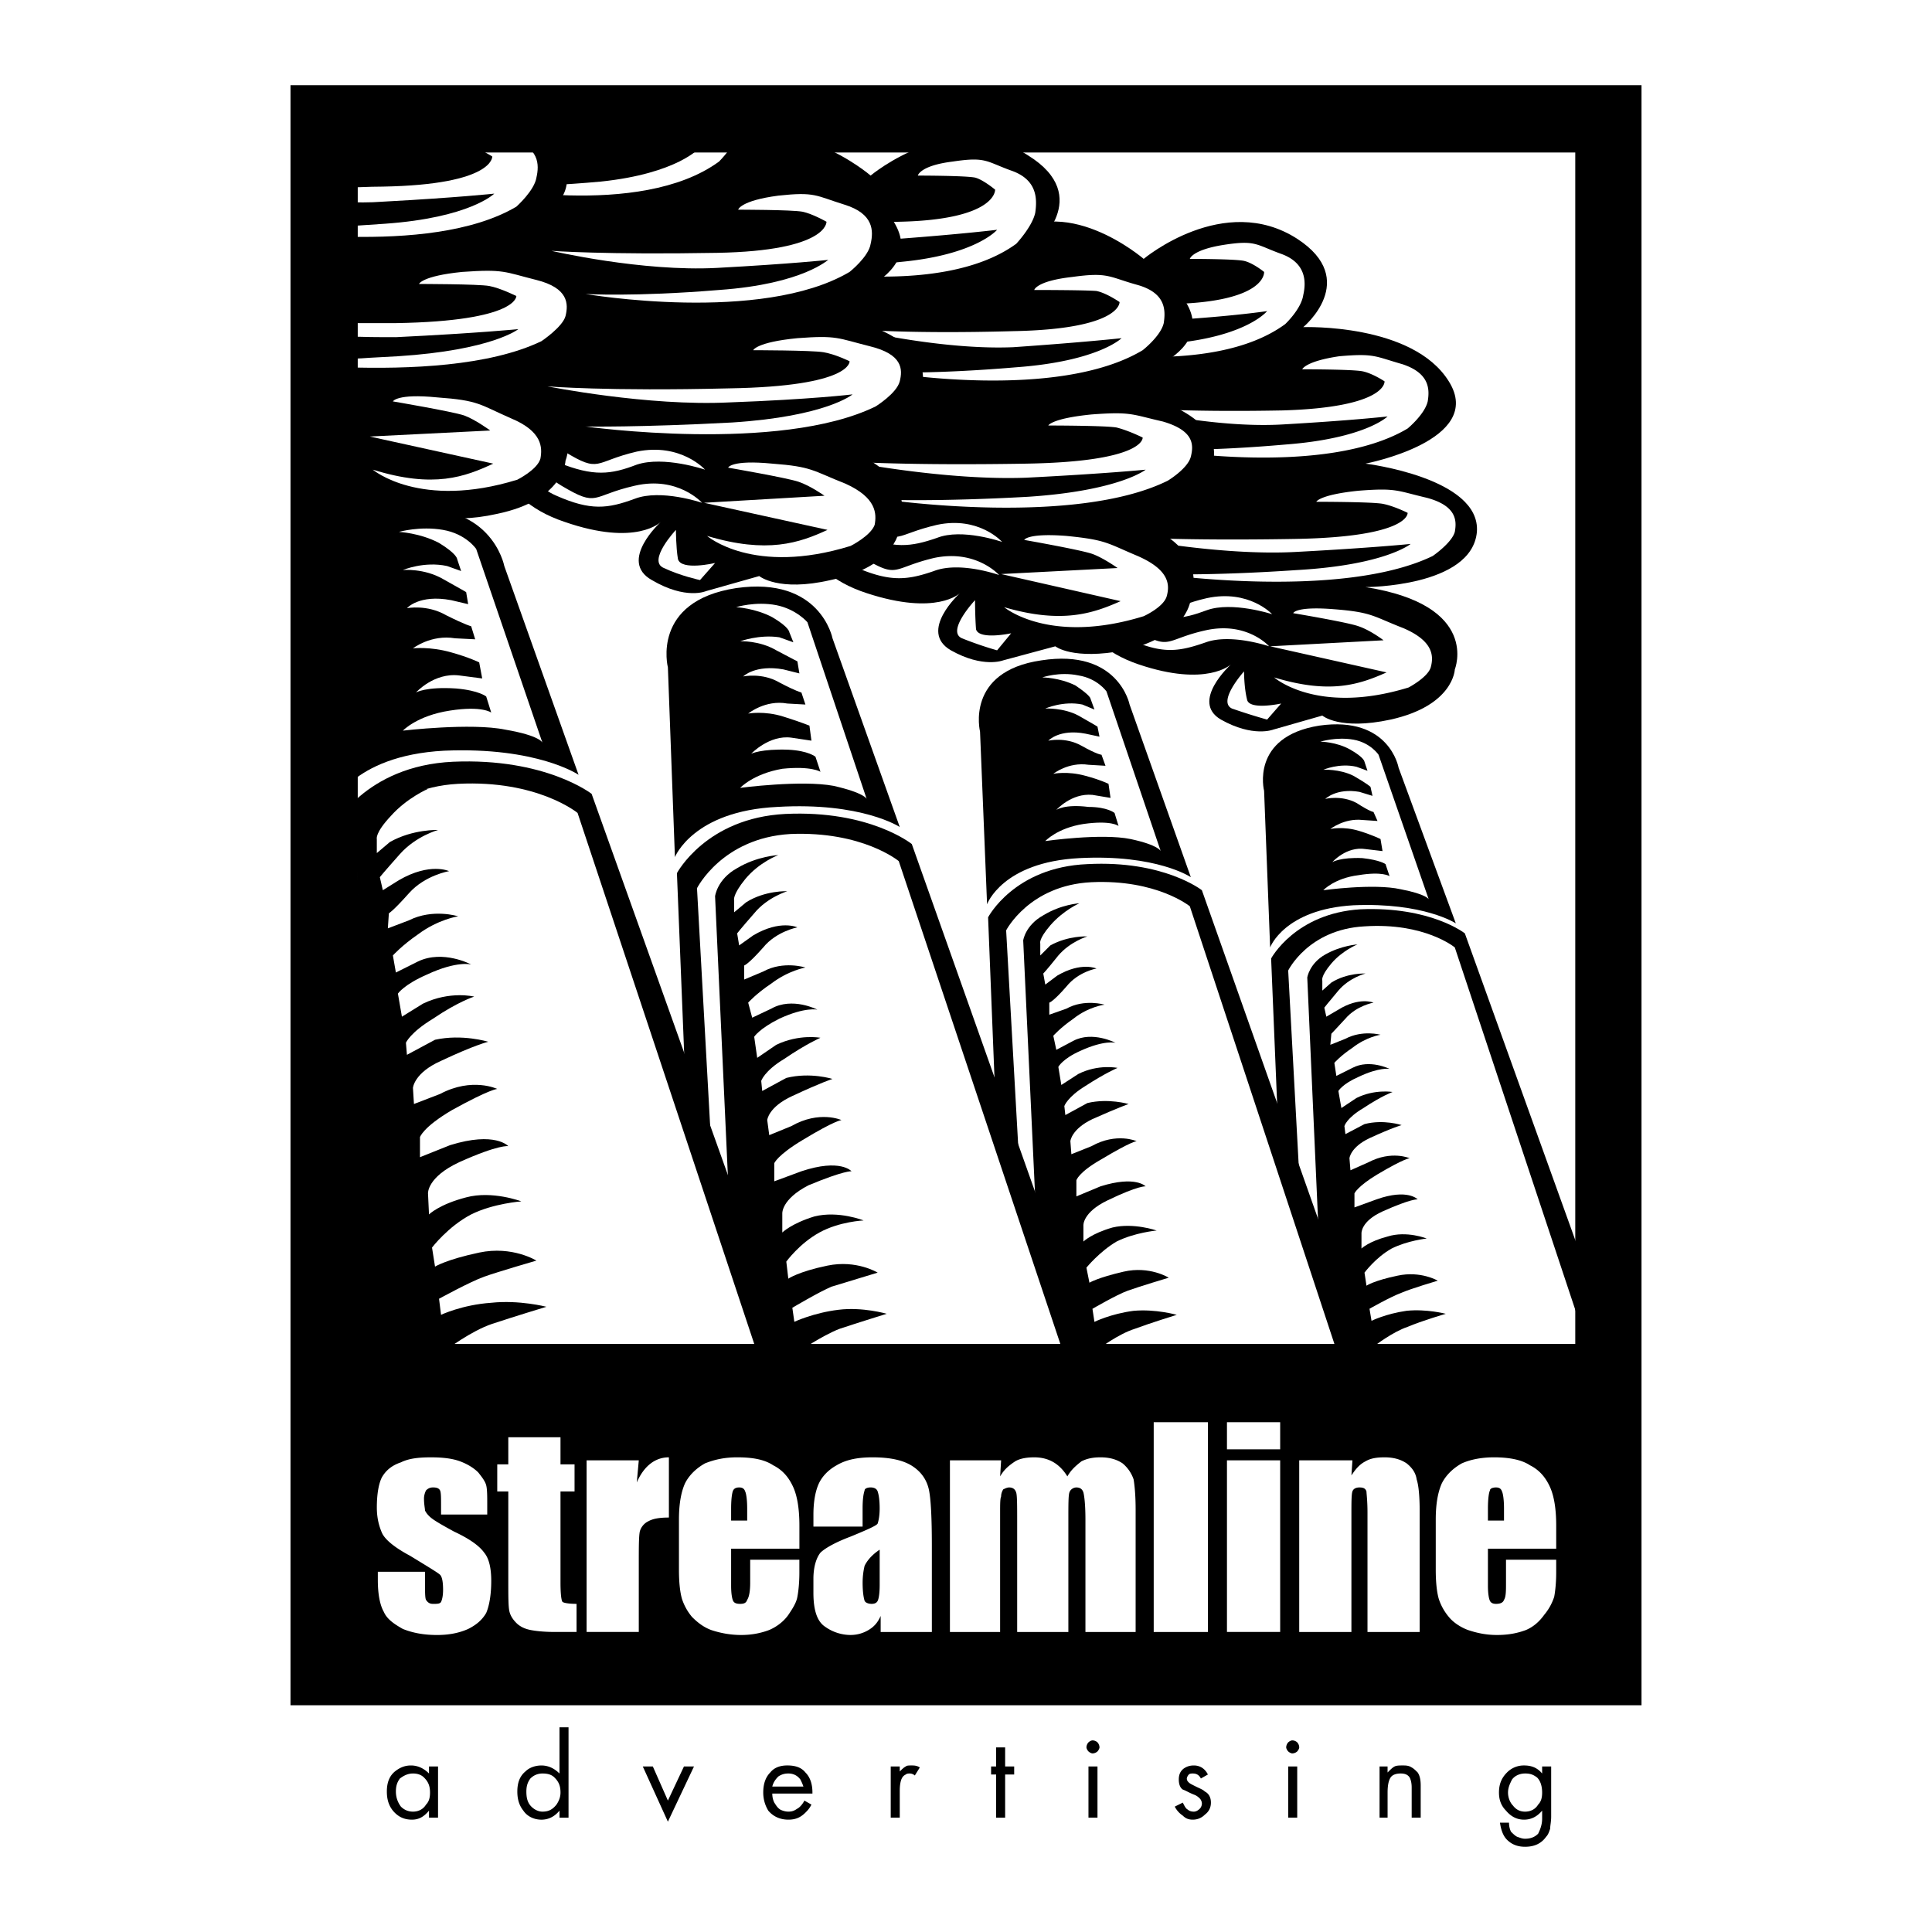 <svg xmlns="http://www.w3.org/2000/svg" width="2500" height="2500" viewBox="0 0 192.756 192.756"><g fill-rule="evenodd" clip-rule="evenodd"><path fill="#fff" d="M0 0h192.756v192.756H0V0z"/><path fill="#fff" d="M32.488 11.008h127.881v130.183H32.488V11.008z"/><path d="M106.793 58.575s0 5.408 6.809 7.711c6.811 2.303 9.213 0 9.213 0s-4.105 3.706-1 5.508c3.203 1.803 5.207 1.001 5.207 1.001l4.906-1.402s1.703 1.502 6.811.4c6.309-1.402 6.408-5.007 6.408-5.007s2.604-6.409-8.912-8.211c0 0 10.615 0 11.115-5.508.4-5.408-11.115-6.81-11.115-6.81s12.018-2.303 8.312-8.211c-3.605-5.809-14.521-5.408-14.521-5.408s5.709-4.707-.602-8.812c-7.309-4.707-15.32 2.003-15.32 2.003s-8.111-7.01-14.02-1.802c-5.809 5.207 3.805 16.323 3.805 16.323s-7.911 2.804-6.91 9.714 9.814 8.511 9.814 8.511z"/><path d="M128.223 32.338s1.602-1.502 1.803-2.904c.301-1.302.301-3.205-2.203-4.106-2.504-.901-2.504-1.402-5.707-.901-3.205.5-3.406 1.402-3.406 1.402s4.508 0 5.408.2 2.002 1.102 2.002 1.102.301 3.004-9.312 3.205c-9.514.3-14.119-.2-14.119-.2s7.811 2.203 14.119 1.803c6.41-.401 9.613-.901 9.613-.901s-2.002 2.503-9.312 3.204c-7.311.601-11.416.501-11.416.501s15.02 3.103 22.53-2.405zM140.439 42.752s1.703-1.402 2.004-2.704c.199-1.202.199-2.804-2.504-3.705-2.805-.801-2.805-1.102-6.309-.801-3.404.5-3.705 1.301-3.705 1.301s5.006 0 6.008.201c1.002.2 2.203 1.001 2.203 1.001s.301 2.604-10.215 2.904c-10.514.2-15.521-.301-15.521-.301s8.512 2.103 15.521 1.702c7.01-.4 10.516-.801 10.516-.801s-2.203 2.203-10.215 2.804c-8.012.701-12.518.501-12.518.501s16.525 2.805 24.735-2.102zM142.943 55.471s1.902-1.302 2.203-2.404c.201-1.102.201-2.604-2.803-3.405-3.006-.701-3.006-1.001-6.811-.701-3.906.4-4.205 1.102-4.205 1.102s5.508 0 6.609.2c1.102.201 2.502.902 2.502.902s.301 2.403-11.215 2.604c-11.617.2-17.125-.201-17.125-.201s9.414 1.903 17.125 1.502c7.611-.401 11.516-.801 11.516-.801s-2.504 2.103-11.316 2.604c-8.812.601-13.719.401-13.719.401s18.126 2.603 27.239-1.803zM127.121 67.587s4.307 3.806 13.42 1.001c0 0 1.902-1.001 2.203-2.003.299-1.102.299-2.604-2.705-3.905-3.104-1.202-3.104-1.603-7.01-1.903-3.805-.3-4.006.4-4.006.4s5.408.902 6.51 1.302c1.201.4 2.504 1.402 2.504 1.402l-11.316.601 11.617 2.604c-2.705 1.203-5.609 2.204-11.217.501zM127.822 70.191s-3.205.701-3.404-.401c-.301-1.202-.301-2.804-.301-2.804s-2.703 3.005-1.201 3.706a61.732 61.732 0 0 0 3.504 1.102l1.402-1.603zM126.621 64.483s-2.203-2.503-6.309-1.602-3.506 2.103-6.91 0c-3.404-2.003-4.105-3.905-4.105-3.905s.4 3.505 3.605 4.907c3.203 1.402 4.807 1.102 7.41.2 2.502-.901 6.309.4 6.309.4z" fill="#fff"/><path d="M126.922 61.279s-2.305-2.503-6.51-1.603c-4.006.901-3.305 2.103-6.811 0-3.404-2.002-4.105-3.805-4.105-3.805s.4 3.405 3.605 4.807c3.205 1.402 4.906 1.102 7.311.2 2.504-.901 6.51.401 6.51.401z" fill="#fff"/><path d="M79.354 51.265s0 5.607 7.11 7.911c7.01 2.303 9.312 0 9.312 0s-4.206 3.805-.901 5.708c3.204 1.803 5.208 1.001 5.208 1.001l5.207-1.402s1.701 1.402 6.91.401c6.508-1.502 6.609-5.208 6.609-5.208s2.803-6.609-9.113-8.412c0 0 10.914 0 11.416-5.708.5-5.608-11.416-7.01-11.416-7.01s12.316-2.403 8.611-8.412c-3.805-6.108-15.021-5.608-15.021-5.608s5.908-4.906-.701-9.013c-7.51-4.906-15.721 2.003-15.721 2.003s-8.412-7.21-14.42-1.802c-6.109 5.408 3.905 16.724 3.905 16.724s-8.211 3.004-7.11 10.014c1.002 7.21 10.115 8.813 10.115 8.813z"/><path d="M101.385 24.327s1.602-1.703 1.902-3.104c.201-1.402.201-3.305-2.402-4.206-2.504-.901-2.504-1.402-5.809-.901-3.304.401-3.504 1.402-3.504 1.402s4.707 0 5.708.2c.801.201 2.002 1.202 2.002 1.202s.201 3.004-9.613 3.205c-9.914.3-14.521-.201-14.521-.201s7.911 2.404 14.521 1.903c6.609-.5 9.814-.901 9.814-.901s-2.104 2.503-9.614 3.204c-7.41.801-11.716.501-11.716.501s15.521 3.304 23.232-2.304zM114.004 34.941s1.801-1.402 2.102-2.704c.201-1.302.201-3.004-2.604-3.805-2.904-.801-2.904-1.302-6.51-.801-3.604.4-3.805 1.301-3.805 1.301s5.107 0 6.209.101c1.002.2 2.303 1.102 2.303 1.102s.201 2.704-10.615 2.904c-10.714.3-15.922-.201-15.922-.201s8.712 2.103 15.922 1.803c7.211-.5 10.816-.901 10.816-.901s-2.305 2.303-10.516 2.904c-8.312.701-12.918.5-12.918.5s17.024 2.905 25.538-2.203zM116.506 47.96s2.004-1.202 2.305-2.403c.299-1.202.299-2.604-2.805-3.505-3.104-.701-3.104-1.002-7.109-.701-4.006.4-4.307 1.102-4.307 1.102s5.707 0 6.809.2c1.203.3 2.605 1.001 2.605 1.001s.299 2.403-11.617 2.604c-11.917.201-17.625-.2-17.625-.2s9.613 1.903 17.625 1.602c7.91-.4 11.916-.801 11.916-.801s-2.604 2.103-11.717 2.704c-9.012.501-14.119.3-14.119.3s18.726 2.703 28.039-1.903zM100.184 60.578s4.506 3.805 13.92.901c0 0 2.002-.901 2.303-2.003s.301-2.604-2.904-4.005c-3.104-1.302-3.104-1.603-7.109-2.003-3.906-.301-4.207.4-4.207.4s5.709 1.001 6.811 1.402c1.102.401 2.504 1.402 2.504 1.402l-11.617.601 11.918 2.704c-2.707 1.201-5.811 2.303-11.619.601zM100.885 63.182s-3.205.701-3.506-.401c-.1-1.302-.1-2.904-.1-2.904s-2.904 3.104-1.302 3.805a35.564 35.564 0 0 0 3.505 1.202l1.403-1.702zM99.684 57.373s-2.305-2.604-6.51-1.702c-4.206 1.001-3.505 2.103-7.01 0-3.505-2.104-4.206-4.006-4.206-4.006s.4 3.605 3.605 5.007c3.305 1.402 5.007 1.202 7.611.301 2.603-1.002 6.51.4 6.51.4z" fill="#fff"/><path d="M99.982 54.068s-2.303-2.604-6.508-1.702c-4.307 1.001-3.605 2.103-7.01 0-3.605-2.104-4.307-4.006-4.307-4.006s.401 3.605 3.706 5.007c3.304 1.402 5.007 1.202 7.611.301 2.504-1.001 6.508.4 6.508.4z" fill="#fff"/><path d="M40.099 14.012c1.102 5.208 5.808 10.615 5.808 10.615s-8.412 2.904-7.31 10.314c1.102 7.311 10.515 8.913 10.515 8.913s0 5.808 7.21 8.211c7.21 2.504 9.614 0 9.614 0s-4.306 3.906-.901 5.809c3.405 2.003 5.407 1.102 5.407 1.102l5.308-1.502s1.903 1.603 7.11.401c6.81-1.402 6.91-5.308 6.91-5.308s2.804-6.709-9.413-8.712c0 0 11.316 0 11.716-5.808.5-5.708-11.716-7.11-11.716-7.11s12.718-2.503 8.812-8.812c-3.805-6.209-15.421-5.808-15.421-5.808s1.502-1.202 2.203-3.005l-35.852.7z"/><path d="M70.842 13.111c.7-.101-1.002 1.602-1.002 1.602s-2.203 2.604-9.914 3.405c-7.711.701-12.117.401-12.117.401s16.022 3.404 23.934-2.404c0 0 1.703-1.703 2.003-3.104l-2.904.1zM84.762 27.13s1.902-1.502 2.103-2.804c.3-1.302.3-3.004-2.604-3.906-2.904-.901-2.904-1.302-6.61-.901-3.805.501-4.005 1.402-4.005 1.402s5.308 0 6.409.2c1.001.2 2.403 1.001 2.403 1.001s.2 2.904-10.916 3.104c-11.215.201-16.523-.2-16.523-.2s9.013 2.103 16.523 1.702c7.411-.4 11.116-.801 11.116-.801 0-.1-2.403 2.403-10.916 3.004-8.512.701-13.319.401-13.319.401s17.526 3.006 26.339-2.202zM87.365 40.549s2.103-1.302 2.403-2.503c.301-1.202.301-2.704-3.004-3.505-3.204-.801-3.204-1.102-7.21-.801-4.106.401-4.406 1.202-4.406 1.202s5.808 0 7.01.2 2.604.901 2.604.901.3 2.503-12.017 2.704c-12.217.3-18.125-.2-18.125-.2s10.014 2.003 18.125 1.602c8.211-.3 12.317-.801 12.317-.801s-2.604 2.203-12.017 2.804c-9.313.501-14.621.401-14.621.401s19.327 2.703 28.941-2.004zM70.542 53.468s4.606 4.005 14.32 1.001c0 0 2.003-1.001 2.403-2.103.2-1.102.2-2.704-2.904-4.106-3.305-1.302-3.305-1.703-7.31-2.003-4.106-.4-4.407.401-4.407.401s5.809 1.001 7.01 1.401c1.202.401 2.604 1.402 2.604 1.402l-12.017.701 12.317 2.704c-2.804 1.302-6.008 2.404-12.016.602zM71.343 56.171s-3.405.801-3.706-.401c-.2-1.201-.2-2.904-.2-2.904s-2.904 3.104-1.202 3.805c1.703.801 3.605 1.202 3.605 1.202l1.503-1.702zM70.041 50.163s-2.403-2.704-6.709-1.703c-4.406 1.001-3.605 2.203-7.311 0-3.605-2.203-4.306-4.106-4.306-4.106s.5 3.705 3.805 5.107c3.405 1.502 5.107 1.302 7.812.3 2.603-1 6.709.402 6.709.402z" fill="#fff"/><path d="M70.341 46.858s-2.403-2.704-6.81-1.803c-4.307 1.001-3.605 2.203-7.21 0-3.605-2.103-4.406-4.006-4.406-4.006s.401 3.605 3.806 5.107c3.504 1.402 5.207 1.202 7.811.2 2.703-.9 6.809.502 6.809.502z" fill="#fff"/><path d="M37.094 52.366l5.408-1.502s1.703 1.602 7.11.401c6.709-1.402 6.81-5.308 6.81-5.308s2.804-6.709-9.413-8.612c0 0 11.216 0 11.717-5.808.5-5.808-11.717-7.21-11.717-7.21s12.718-2.404 8.812-8.712c-3.806-6.309-15.522-5.308-15.522-5.308l-5.808 4.406-1.803 6.91 2.203 28.04.3 4.206 1.903-1.503z"/><path d="M34.19 18.719c1.202 0 2.504-.101 4.006-.101 11.116-.2 10.916-3.004 10.916-3.004s-1.402-.901-2.503-1.202c-1.001-.1-6.309-.1-6.309-.1s.3-.901 3.906-1.302c3.805-.5 3.805 0 6.709.801 2.904.901 2.904 2.604 2.604 3.905-.201 1.302-2.003 2.904-2.003 2.904-4.406 2.604-11.016 3.104-16.523 3.004l-.902-1.001c1.302-.1 2.804-.2 4.306-.3 8.512-.601 10.916-3.004 10.916-3.004s-3.705.4-11.116.801c-1.302.1-2.704.1-4.006 0v-1.401h-.001zM34.491 36.644c6.309.2 14.32-.101 19.527-2.604 0 0 2.103-1.402 2.403-2.503.301-1.202.301-2.804-2.904-3.605-3.205-.801-3.205-1.102-7.411-.801-4.006.401-4.306 1.202-4.306 1.202s5.909 0 7.01.2 2.704 1.001 2.704 1.001.2 2.503-12.017 2.704h-4.606l-.4 1.302c1.702.1 3.305.1 5.007.1 8.212-.4 12.217-.801 12.217-.801s-2.604 2.103-12.017 2.704c-1.903.1-3.706.2-5.208.3v.801h.001zM37.195 46.858s4.706 4.005 14.42 1.001c0 0 2.003-1.001 2.303-2.103.2-1.102.2-2.704-2.904-4.006-3.205-1.402-3.205-1.802-7.411-2.103-4.006-.4-4.406.401-4.406.401s5.908 1.001 7.11 1.402c1.102.4 2.604 1.502 2.604 1.502l-12.017.601 12.317 2.704c-2.804 1.303-5.908 2.504-12.016.601z" fill="#fff"/><path d="M126.721 94.525l-.602-15.622s-1.4-5.408 5.508-6.509c7.012-1.001 7.912 4.206 7.912 4.206l5.707 15.522s-3.203-2.103-10.213-1.803c-6.91.401-8.312 4.206-8.312 4.206z"/><path d="M128.523 136.785l-1.703-41.158s2.404-4.506 8.914-4.907c7.01-.3 10.414 2.403 10.414 2.403l13.52 37.553-.701 5.607-30.444.502z"/><path d="M130.627 135.784l-2.104-38.955s2.002-4.106 7.611-4.406c6.008-.401 9.012 2.103 9.012 2.103l12.518 37.653-.301 3.305-26.736.3zM137.537 75.298s-.803-1.202-2.504-1.502c-1.703-.3-3.305.201-3.305.201s1.602 0 3.004.801 1.402 1.201 1.402 1.201l.301.902-1.102-.401c-1.703-.4-3.307.3-3.307.3s1.604-.1 3.006.601c1.402.801 1.701 1.102 1.701 1.102l.201.901-1.303-.4c-2.303-.401-3.404.701-3.404.701s1.602-.401 3.105.401c1.4.901 1.701.901 1.701.901l.4.901-1.502-.1c-1.803-.2-3.205.901-3.205.901s1.303-.301 2.904.2c1.303.4 2.104.801 2.104.801l.201 1.202-1.703-.201c-1.902-.3-3.305 1.302-3.305 1.302s.801-.501 3.004-.4c1.803.2 2.303.601 2.303.601l.402 1.202s-.701-.501-3.105-.1c-2.404.3-3.506 1.502-3.506 1.502s5.008-.701 7.713-.1c2.604.501 2.803 1.001 2.803 1.001l-5.004-14.421z" fill="#fff"/><path d="M132.229 138.087l-1.803-40.557s.201-1.402 1.803-2.304 3.205-1.001 3.205-1.001-1.502.601-2.604 1.903-.902 1.702-.902 1.702v1.001l.902-.801c1.602-1.001 3.404-.9 3.404-.9s-1.602.4-2.703 1.701c-1.102 1.303-1.402 1.703-1.402 1.703l.199.901 1.203-.701c2.102-1.302 3.504-.701 3.504-.701s-1.701.301-2.805 1.603c-1.201 1.302-1.4 1.502-1.4 1.502l-.102 1.102 1.502-.601c1.703-.901 3.506-.401 3.506-.401s-1.402.201-2.805 1.303c-1.201.801-1.803 1.502-1.803 1.502l.201 1.302 1.602-.801c1.703-.901 3.707.1 3.707.1s-1.002-.2-3.105.801c-1.602.701-2.002 1.402-2.002 1.402l.299 1.702 1.504-1.001c1.801-.901 3.604-.601 3.604-.601s-1.102.4-2.904 1.602c-1.701 1.002-1.902 1.803-1.902 1.803l.1.801 1.904-1.001c1.902-.501 3.705.101 3.705.101s-.801.2-3.205 1.302c-1.902.9-2.002 2.002-2.002 2.002l.1 1.202 1.803-.801c2.303-1.202 4.105-.401 4.105-.401s-.5 0-3.205 1.603c-2.002 1.202-2.303 1.902-2.303 1.902v1.402l2.203-.801c3.104-1.102 4.105 0 4.105 0s-.6-.101-3.504 1.201c-2.203 1.002-2.104 2.203-2.104 2.203v1.502s.701-.7 2.604-1.201c1.902-.601 3.906.2 3.906.2s-1.904.2-3.506 1.001c-1.602.902-2.703 2.404-2.703 2.404l.199 1.302s.701-.501 3.105-1.002c2.303-.501 4.006.501 4.006.501s-2.705.801-3.605 1.201c-1.102.401-3.205 1.603-3.205 1.603l.201 1.202s1.4-.701 3.504-1.002c2.004-.2 3.906.301 3.906.301s-2.404.701-3.807 1.302c-1.502.501-3.305 1.902-3.305 1.902l-4.905 3.804zM98.48 90.219l-.701-17.224s-1.501-6.009 6.109-7.11c7.711-1.201 8.812 4.407 8.812 4.407l6.109 17.224s-3.406-2.303-11.117-1.902c-7.71.4-9.212 4.605-9.212 4.605z"/><path d="M100.383 136.785l-1.801-45.264s2.604-5.007 9.912-5.308c7.611-.401 11.418 2.604 11.418 2.604l16.924 47.867-2.904-.5-33.549.601z"/><path d="M102.787 135.684l-2.404-42.86s2.305-4.507 8.514-4.807c6.508-.3 9.812 2.404 9.812 2.404l14.822 44.863-1.504.1-29.24.3zM110.398 68.989s-.902-1.302-2.805-1.602c-1.902-.401-3.605.2-3.605.2s1.703 0 3.305.801c1.502 1.001 1.502 1.302 1.502 1.302l.4 1.102-1.201-.5c-1.902-.401-3.705.4-3.705.4s1.803-.1 3.305.701c1.602.901 1.902 1.102 1.902 1.102l.201 1.001-1.402-.3c-2.604-.5-3.705.701-3.705.701s1.701-.401 3.305.501c1.602.901 2.002.901 2.002.901l.4 1.102-1.701-.1c-2.004-.301-3.506.901-3.506.901s1.402-.3 3.205.2c1.502.4 2.303.801 2.303.801l.201 1.402-1.803-.301c-2.104-.2-3.605 1.502-3.605 1.502s.801-.601 3.205-.3c1.902 0 2.604.601 2.604.601l.4 1.302s-.701-.601-3.506-.2c-2.604.4-3.805 1.703-3.805 1.703s5.607-.801 8.512-.2c2.805.601 3.004 1.202 3.004 1.202l-5.407-15.925z" fill="#fff"/><path d="M104.189 138.888l-2.104-45.063s.201-1.502 2.002-2.503c1.803-1.102 3.605-1.202 3.605-1.202s-1.602.701-2.904 2.203c-1.201 1.402-1 1.803-1 1.803v1.202l1-1.001c1.803-1.001 3.705-.901 3.705-.901s-1.701.501-2.902 1.903c-1.203 1.502-1.504 1.803-1.504 1.803l.201 1.101 1.201-.901c2.404-1.401 3.906-.701 3.906-.701s-1.803.301-3.004 1.803c-1.303 1.502-1.703 1.603-1.703 1.603v1.202l1.703-.602c1.803-1.001 3.805-.4 3.805-.4s-1.602.2-3.104 1.402c-1.303.9-2.004 1.702-2.004 1.702l.301 1.402 1.703-.901c1.902-1.002 4.205.2 4.205.2s-1.102-.301-3.504.801c-1.803.802-2.203 1.603-2.203 1.603l.299 1.803 1.703-1.102c2.002-1.002 3.906-.601 3.906-.601s-1.203.5-3.205 1.802c-1.803 1.102-2.104 2.003-2.104 2.003l.1.901 2.203-1.201c2.104-.501 4.107.1 4.107.1s-.902.301-3.605 1.502c-2.104 1.002-2.203 2.203-2.203 2.203l.1 1.302 2.004-.801c2.502-1.402 4.506-.501 4.506-.501s-.5 0-3.506 1.803c-2.303 1.302-2.504 2.103-2.504 2.103v1.603l2.404-1.001c3.506-1.102 4.506 0 4.506 0s-.701-.101-3.805 1.401c-2.504 1.202-2.404 2.504-2.404 2.504v1.603s.803-.802 2.904-1.402c2.104-.501 4.406.301 4.406.301s-2.203.2-4.006 1.102c-1.701 1.001-3.004 2.604-3.004 2.604l.301 1.502s.801-.501 3.404-1.102 4.508.601 4.508.601-3.006.901-4.107 1.303c-1.102.4-3.504 1.802-3.504 1.802l.199 1.302s1.604-.801 3.906-1.102c2.203-.2 4.307.401 4.307.401s-2.604.801-4.207 1.401c-1.602.501-3.605 2.003-3.605 2.003l-5.405 4.3zM67.337 85.513l-.701-18.927s-1.703-6.609 6.81-7.911c8.412-1.202 9.613 5.007 9.613 5.007l6.709 18.827s-3.805-2.504-12.217-2.003c-8.411.4-10.214 5.007-10.214 5.007z"/><path d="M69.54 136.886l-2.003-49.771s2.904-5.508 10.815-5.908c8.412-.401 12.618 3.004 12.618 3.004l18.426 51.974-2.904.1-36.952.601z"/><path d="M72.144 135.684L69.54 88.617s2.503-5.007 9.313-5.408c7.21-.3 10.815 2.704 10.815 2.704l16.523 49.37-1.803.1-32.244.301zM80.556 62.08s-1.102-1.302-3.104-1.703c-2.103-.401-4.005.2-4.005.2s1.902.1 3.605 1.001c1.702 1.001 1.702 1.502 1.702 1.502l.401 1.001-1.402-.5c-2.003-.301-3.905.4-3.905.4s1.902-.1 3.605.901c1.703.901 2.103 1.102 2.103 1.102l.2 1.202-1.602-.401c-2.804-.5-4.005.701-4.005.701s1.902-.4 3.604.601c1.703.901 2.203 1.002 2.203 1.002l.401 1.202-1.803-.1c-2.203-.401-3.906 1.001-3.906 1.001s1.603-.3 3.505.301c1.602.5 2.604.901 2.604.901l.2 1.502-2.002-.3c-2.203-.3-4.006 1.602-4.006 1.602s1.001-.5 3.705-.4c2.003.1 2.704.701 2.704.701l.5 1.502s-.901-.601-3.805-.301c-2.904.501-4.206 1.903-4.206 1.903s6.108-.801 9.313-.2c3.104.701 3.305 1.302 3.305 1.302L80.556 62.08z" fill="#fff"/><path d="M33.088 80.405l-.801-20.729s-1.903-7.31 7.411-8.712c9.313-1.402 10.615 5.508 10.615 5.508l7.41 20.83s-4.105-2.804-13.419-2.404c-9.312.5-11.216 5.608-11.216 5.507zM73.646 139.689l-2.303-50.271s.2-1.702 2.203-2.804c2.003-1.202 4.105-1.302 4.105-1.302s-1.903.701-3.305 2.403c-1.301 1.603-1.102 2.103-1.102 2.103v1.202l1.202-1.001c1.903-1.202 4.106-1.102 4.106-1.102s-2.003.601-3.305 2.203c-1.402 1.602-1.702 2.003-1.702 2.003l.2 1.202 1.402-1.001c2.704-1.602 4.406-.801 4.406-.801s-2.103.401-3.405 2.003c-1.502 1.703-1.903 1.803-1.903 1.803v1.401l1.903-.801c2.003-1.102 4.206-.4 4.206-.4s-1.703.301-3.405 1.603c-1.502 1.001-2.304 1.902-2.304 1.902l.401 1.502 1.903-.901c2.103-1.201 4.606.101 4.606.101s-1.202-.301-3.806.901c-2.003 1.001-2.503 1.803-2.503 1.803l.301 2.103 1.902-1.302c2.303-1.102 4.406-.701 4.406-.701s-1.402.602-3.605 2.104c-2.003 1.201-2.303 2.203-2.303 2.203l.1 1.001 2.403-1.302c2.403-.601 4.606.101 4.606.101s-1.001.3-4.006 1.702c-2.403 1.102-2.503 2.403-2.503 2.403l.201 1.502 2.203-.901c2.804-1.603 5.007-.601 5.007-.601s-.601 0-3.905 2.003c-2.504 1.502-2.804 2.303-2.804 2.303v1.803l2.704-1.001c3.905-1.303 5.007 0 5.007 0s-.7-.101-4.306 1.401c-2.704 1.402-2.604 2.805-2.604 2.805v1.902s.901-.901 3.204-1.603c2.404-.601 4.907.4 4.907.4s-2.403.101-4.406 1.202-3.305 2.904-3.305 2.904l.2 1.702s1.001-.701 3.906-1.302c2.904-.602 5.007.701 5.007.701s-3.304 1.001-4.606 1.401c-1.202.501-3.906 2.104-3.906 2.104l.201 1.401s1.903-.9 4.406-1.201c2.403-.301 4.807.4 4.807.4s-2.904.901-4.707 1.502c-1.803.701-4.106 2.304-4.106 2.304l-6.006 4.806z"/><path d="M35.492 137.186l-2.203-54.677s3.104-6.109 11.917-6.51c9.213-.4 13.82 3.205 13.82 3.205l20.229 56.58-3.104.801-40.659.601z"/><path d="M38.296 135.884l-2.804-51.773s2.704-5.508 10.215-5.909c7.911-.4 11.917 2.904 11.917 2.904l18.125 54.477-1.902-.1-35.551.401z" fill="#fff"/><path d="M37.495 139.989l-2.003-56.68s.301-1.902 2.604-3.204c2.203-1.302 4.606-1.402 4.606-1.402s-2.103.901-3.705 2.704c-1.603 1.702-1.402 2.303-1.402 2.303v1.402l1.302-1.102c2.303-1.302 4.807-1.202 4.807-1.202s-2.203.601-3.806 2.403c-1.602 1.803-2.002 2.303-2.002 2.303l.3 1.302 1.603-1.001c3.104-1.802 5.007-.901 5.007-.901s-2.403.401-4.006 2.203c-1.602 1.803-2.003 2.003-2.003 2.003l-.1 1.502 2.103-.801c2.403-1.202 4.907-.401 4.907-.401s-2.003.301-4.006 1.803c-1.602 1.102-2.503 2.103-2.503 2.103l.3 1.703 2.203-1.102c2.504-1.202 5.308.301 5.308.301s-1.402-.401-4.406 1.001c-2.303 1.001-2.904 1.902-2.904 1.902l.4 2.304 2.103-1.302c2.704-1.303 5.107-.701 5.107-.701s-1.603.5-4.106 2.203c-2.303 1.402-2.704 2.403-2.704 2.403l.1 1.202 2.804-1.503c2.704-.601 5.307.2 5.307.2s-1.302.301-4.707 1.903c-2.704 1.201-2.804 2.703-2.804 2.703l.1 1.603 2.604-1.001c3.205-1.703 5.708-.501 5.708-.501s-.701 0-4.506 2.103c-2.904 1.703-3.205 2.704-3.205 2.704v2.003l3.004-1.202c4.506-1.401 5.808.101 5.808.101s-.901-.2-4.907 1.603c-3.204 1.502-3.104 3.104-3.104 3.104l.1 2.104s1.001-1.002 3.705-1.702c2.604-.701 5.508.4 5.508.4s-2.804.2-5.007 1.302c-2.303 1.201-3.905 3.305-3.905 3.305l.3 1.902s1.102-.701 4.406-1.401c3.304-.701 5.708.801 5.708.801s-3.806 1.102-5.208 1.603c-1.402.5-4.506 2.203-4.506 2.203l.2 1.603s2.103-1.002 5.007-1.202c2.804-.301 5.507.4 5.507.4s-3.304 1.002-5.407 1.702c-2.103.701-4.606 2.604-4.606 2.604l-7.008 5.305z"/><path d="M47.509 54.77s-1.001-1.502-3.304-1.903c-2.304-.401-4.406.2-4.406.2s2.103.1 4.005 1.102c1.803 1.102 1.803 1.602 1.803 1.602l.4 1.202-1.402-.501c-2.303-.5-4.406.4-4.406.4s2.103-.2 4.006.901c1.802 1.002 2.303 1.302 2.303 1.302l.201 1.202-1.703-.4c-3.205-.601-4.406.801-4.406.801s2.003-.4 3.906.701c2.002 1.001 2.503 1.102 2.503 1.102l.4 1.302-2.003-.101c-2.403-.4-4.206 1.002-4.206 1.002s1.702-.201 3.805.4c1.803.501 2.804 1.001 2.804 1.001l.3 1.602-2.304-.3c-2.503-.3-4.306 1.703-4.306 1.703s1.001-.601 4.006-.401c2.303.201 3.004.801 3.004.801l.501 1.603s-.901-.701-4.106-.201c-3.305.501-4.707 2.003-4.707 2.003s6.81-.801 10.214-.1c3.505.601 3.705 1.302 3.705 1.302L47.509 54.77z" fill="#fff"/><path d="M28.983 8.504h134.791v161.628H28.983V8.504zm6.709 6.71h121.472v118.867H35.692V15.214z"/><path d="M48.61 151.105h-4.606v-.901c0-.801 0-1.302-.1-1.502s-.3-.301-.701-.301c-.3 0-.5.101-.701.301-.1.2-.2.5-.2.801 0 .602.1 1.002.1 1.202.1.2.3.501.701.801.4.301 1.102.701 2.203 1.302 1.502.701 2.503 1.402 3.004 2.104.501.601.701 1.602.701 2.804 0 1.401-.2 2.503-.501 3.204-.4.701-1.001 1.202-1.802 1.603-.902.4-1.903.601-3.104.601-1.302 0-2.403-.2-3.405-.601-.901-.501-1.602-1.001-1.903-1.702-.4-.701-.601-1.803-.601-3.205v-.801h4.707v1.001c0 1.002 0 1.603.1 1.803.2.301.4.4.701.4.401 0 .701 0 .801-.2s.201-.601.201-1.201c0-.802-.101-1.302-.301-1.502s-1.202-.802-3.004-1.903c-1.502-.801-2.504-1.603-2.804-2.304-.3-.7-.5-1.502-.5-2.503 0-1.401.2-2.403.5-3.004.4-.701 1.001-1.202 1.903-1.503.801-.4 1.802-.5 3.004-.5 1.102 0 2.103.1 2.904.4s1.402.701 1.803 1.102c.4.501.701.901.801 1.302.1.4.1 1.102.1 1.903v.999h-.001zm7.311-7.71v2.704h1.402v2.703h-1.402v9.113c0 1.201.1 1.803.2 1.902.1.101.601.2 1.402.2v2.805H55.42c-1.202 0-2.003-.101-2.504-.2-.5-.101-1.001-.301-1.402-.701-.3-.301-.601-.701-.701-1.202-.1-.501-.1-1.502-.1-3.204v-8.713h-1.102v-2.703h1.102v-2.704h5.208zm7.811 2.303l-.2 2.203c.701-1.603 1.802-2.504 3.204-2.504v6.008c-.901 0-1.602.101-2.103.401-.401.2-.701.601-.801 1.001-.1.501-.1 1.603-.1 3.205v6.81h-5.207v-17.124h5.207zm16.022 8.813h-6.81v3.705c0 .801.101 1.302.2 1.502.1.2.301.3.701.3s.601-.1.701-.4c.2-.3.3-.901.3-1.702v-2.303h4.907v1.302c0 1.001-.1 1.902-.2 2.403-.1.601-.501 1.201-.901 1.802-.5.701-1.202 1.202-1.902 1.503-.801.3-1.703.5-2.804.5s-2.103-.2-3.004-.5c-.801-.301-1.402-.802-1.902-1.303a5.417 5.417 0 0 1-1.001-1.802c-.201-.701-.3-1.703-.3-2.904v-5.007c0-1.502.2-2.704.601-3.605.4-.801 1.102-1.502 2.003-2.003 1.001-.4 2.003-.601 3.205-.601 1.502 0 2.704.2 3.605.801 1.001.501 1.602 1.302 2.003 2.203.4.901.601 2.203.601 3.806v2.303h-.003zm-5.207-2.805v-1.201c0-.901-.101-1.502-.201-1.703-.1-.3-.3-.4-.601-.4s-.501.101-.601.301c-.1.2-.2.801-.2 1.803v1.201h1.603v-.001zm11.516.602h-4.907v-1.202c0-1.302.2-2.304.5-3.005.3-.7.901-1.401 1.802-1.902 1.001-.601 2.203-.801 3.605-.801 1.802 0 3.104.301 4.005.901.901.601 1.402 1.401 1.603 2.303.2.901.3 2.804.3 5.608v8.612h-5.107v-1.603c-.301.701-.701 1.102-1.202 1.402-.5.3-1.102.5-1.802.5-.901 0-1.803-.3-2.504-.801-.801-.501-1.201-1.603-1.201-3.405v-1.401c0-1.202.3-2.104.701-2.604.401-.4 1.402-1.002 3.004-1.603 1.702-.701 2.604-1.102 2.704-1.302.1-.301.2-.801.2-1.502 0-.901-.1-1.402-.2-1.703-.1-.3-.4-.4-.701-.4-.301 0-.601.101-.601.301-.1.301-.2.801-.2 1.803v1.804h.001zm1.703 2.302c-.901.601-1.301 1.201-1.502 1.603-.1.4-.2 1.001-.2 1.702 0 .901.1 1.502.2 1.803.1.2.4.3.701.3.301 0 .501-.1.601-.3s.2-.701.2-1.603v-3.505zm12.117-8.912l-.1 1.602c.4-.701.9-1.102 1.502-1.502.5-.301 1.201-.4 1.902-.4 1.402 0 2.504.601 3.305 1.902.4-.701.9-1.102 1.402-1.502.6-.301 1.201-.4 1.902-.4.902 0 1.602.2 2.203.601a3.56 3.56 0 0 1 1.102 1.603c.1.601.201 1.602.201 3.004v12.218h-5.008v-11.216c0-1.402-.1-2.304-.201-2.704-.1-.301-.299-.501-.701-.501-.299 0-.6.2-.699.501-.102.3-.102 1.202-.102 2.704v11.216h-5.107v-10.916c0-1.702 0-2.704-.1-3.004-.1-.301-.301-.501-.701-.501-.199 0-.4.101-.6.2-.102.2-.201.401-.201.701-.1.2-.1.802-.1 1.603v11.917h-5.007V145.7h5.108v-.002zM120.512 141.893v20.93h-5.406v-20.93h5.406zm7.211 0v2.704h-5.309v-2.704h5.309zm0 3.805v17.124h-5.309v-17.124h5.309zm7.209 0l-.1 1.502c.4-.602.801-1.102 1.402-1.402.5-.301 1.102-.4 1.902-.4.902 0 1.604.2 2.203.601.502.401.902.901 1.002 1.603.199.601.301 1.702.301 3.204v12.018h-5.207v-11.917c0-1.202-.102-1.902-.102-2.104-.1-.3-.301-.4-.701-.4-.299 0-.6.101-.701.4-.1.301-.1 1.102-.1 2.404v11.616h-5.207v-17.124h5.308v-.001zm20.33 8.813h-6.811v3.705c0 .801.1 1.302.201 1.502.1.2.301.3.6.3.4 0 .701-.1.803-.4.199-.3.199-.901.199-1.702v-2.303h5.008v1.302c0 1.001-.102 1.902-.201 2.403a5.386 5.386 0 0 1-1.002 1.802c-.5.701-1.102 1.202-1.803 1.503-.801.3-1.701.5-2.902.5-1.102 0-2.004-.2-2.904-.5-.801-.301-1.502-.802-1.902-1.303a5.386 5.386 0 0 1-1.002-1.802c-.201-.701-.301-1.703-.301-2.904v-5.007c0-1.502.201-2.704.602-3.605.4-.801 1.102-1.502 2.002-2.003.902-.4 2.004-.601 3.205-.601 1.402 0 2.703.2 3.605.801 1 .501 1.602 1.302 2.002 2.203s.602 2.203.602 3.806v2.303h-.001zm-5.207-2.805v-1.201c0-.901-.102-1.502-.201-1.703-.1-.3-.301-.4-.602-.4-.299 0-.6.101-.6.301-.102.2-.201.801-.201 1.803v1.201h1.604v-.001z" fill="#fff"/><path d="M42.802 176.241h.901v5.106h-.901v-.7c-.5.601-1.001.901-1.702.901-.801 0-1.402-.301-1.903-.901-.401-.501-.601-1.102-.601-1.903 0-.801.2-1.502.801-2.003.5-.4 1.001-.601 1.602-.601.701 0 1.302.301 1.803.802v-.701zm-1.602.701c-.501 0-.901.199-1.302.5-.3.4-.4.801-.4 1.302 0 .601.201 1.102.501 1.503.3.3.701.5 1.202.5.5 0 1.001-.2 1.302-.701.3-.3.4-.701.4-1.201 0-.701-.2-1.102-.601-1.502-.301-.301-.701-.401-1.102-.401zm14.621-4.607h.901v9.013h-.901v-.7c-.501.601-1.102.901-1.803.901s-1.402-.301-1.803-.901c-.4-.501-.601-1.102-.601-1.903 0-.801.2-1.502.801-2.003.4-.4 1.001-.601 1.602-.601.701 0 1.302.301 1.803.802v-4.608h.001zm-1.703 4.607c-.5 0-.901.199-1.202.5-.3.4-.4.801-.4 1.302 0 .601.1 1.102.5 1.503.3.3.701.5 1.102.5.601 0 1.001-.2 1.402-.701.201-.3.401-.701.401-1.201 0-.701-.2-1.102-.601-1.502-.3-.301-.701-.401-1.202-.401zm11.016-.701l1.502 3.404 1.602-3.404h1.001l-2.604 5.508-2.504-5.508h1.003zm15.922 2.703h-4.005c0 .4.1.701.2.901.2.301.3.501.601.701.2.101.5.2.801.2.4 0 .601-.1.901-.301.2-.1.501-.4.701-.801l.701.4c-.2.4-.4.602-.601.802-.501.5-1.001.701-1.703.701-.801 0-1.502-.301-2.002-.901a3.455 3.455 0 0 1-.501-1.803c0-.801.2-1.502.701-2.003.401-.501 1.002-.701 1.703-.701.801 0 1.402.2 1.803.701.5.501.701 1.202.701 2.003v.101h-.001zm-.901-.701c-.1-.3-.2-.5-.3-.701-.3-.4-.701-.6-1.202-.6-.4 0-.701.1-1.001.3-.3.3-.5.601-.601 1.001h3.104zm8.712-2.002h.901v.5c.2-.2.401-.4.601-.5.1-.101.3-.101.601-.101.2 0 .501 0 .801.2l-.5.801a.768.768 0 0 0-.501-.199c-.1 0-.3 0-.4.1-.2.1-.3.2-.401.4-.1.2-.2.602-.2 1.202v2.703h-.901v-5.106h-.001zm11.416.801v4.306h-.9v-4.306h-.502v-.801h.502v-1.903h.9v1.903h.902v.801h-.902zm9.213-.801v5.106h-.9v-5.106h.9zm-.5-2.603c.199 0 .4.1.5.199a.77.77 0 0 1 .201.501c0 .101-.102.301-.201.401-.1.1-.301.199-.5.199-.1 0-.301-.1-.4-.199-.102-.101-.201-.301-.201-.401 0-.2.1-.4.201-.501.099-.1.3-.199.4-.199zm11.516 3.404l-.701.4c-.199-.4-.5-.5-.801-.5-.1 0-.301 0-.4.1s-.201.301-.201.4c0 .2.102.301.201.4.1.101.301.201.701.4.4.201.701.301.9.501.4.2.602.601.602 1.102s-.201.901-.602 1.202c-.299.3-.701.501-1.201.501-.4 0-.701-.101-1.002-.401-.299-.2-.6-.5-.801-.9l.801-.401c.201.401.301.601.502.701.1.101.301.2.6.2.201 0 .4-.1.602-.301.1-.1.201-.3.201-.5s-.102-.4-.201-.501-.301-.3-.602-.4c-.5-.2-.801-.4-1.102-.501-.299-.2-.4-.601-.4-1.002 0-.4.102-.801.502-1.101.299-.2.6-.301 1-.301.601.001 1.101.301 1.402.902zm8.912-.801v5.106h-.9v-5.106h.9zm-.5-2.603c.201 0 .4.1.5.199a.76.76 0 0 1 .201.501c0 .101-.1.301-.201.401-.1.1-.299.199-.5.199-.1 0-.301-.1-.4-.199-.1-.101-.201-.301-.201-.401 0-.2.102-.4.201-.501.099-.1.3-.199.4-.199zm8.713 2.603h.801v.601c.301-.301.5-.501.701-.601.199-.101.5-.101.801-.101s.602 0 .902.2c.199.101.4.301.6.501.201.3.301.7.301 1.302v3.204h-.9v-3.004c0-.501-.102-.802-.201-1.001-.201-.301-.5-.4-.9-.4-.402 0-.803.1-1.002.4-.201.3-.301.801-.301 1.502v2.503h-.801v-5.106h-.001zm17.123 0v5.007c0 .501-.1.901-.1 1.201-.1.301-.201.602-.4.802-.5.701-1.201 1.001-2.104 1.001-.701 0-1.301-.2-1.803-.701-.4-.4-.6-1.001-.701-1.702h.902c0 .4.1.701.199.901.201.2.4.4.602.501.301.1.5.2.801.2.602 0 1.002-.2 1.303-.501.199-.4.4-.901.4-1.502v-.801c-.502.601-1.102.901-1.803.901s-1.303-.301-1.803-.901c-.5-.501-.701-1.102-.701-1.803 0-.901.301-1.502.801-2.003a2.347 2.347 0 0 1 1.703-.701c.701 0 1.301.2 1.803.802v-.701h.901zm-2.604.701c-.5 0-1.002.199-1.301.6-.201.401-.4.802-.4 1.303 0 .5.199 1.001.5 1.302.301.4.701.601 1.201.601.502 0 1.002-.2 1.303-.701.301-.3.4-.701.4-1.201 0-.701-.201-1.202-.502-1.502-.4-.302-.699-.402-1.201-.402z"/></g></svg>